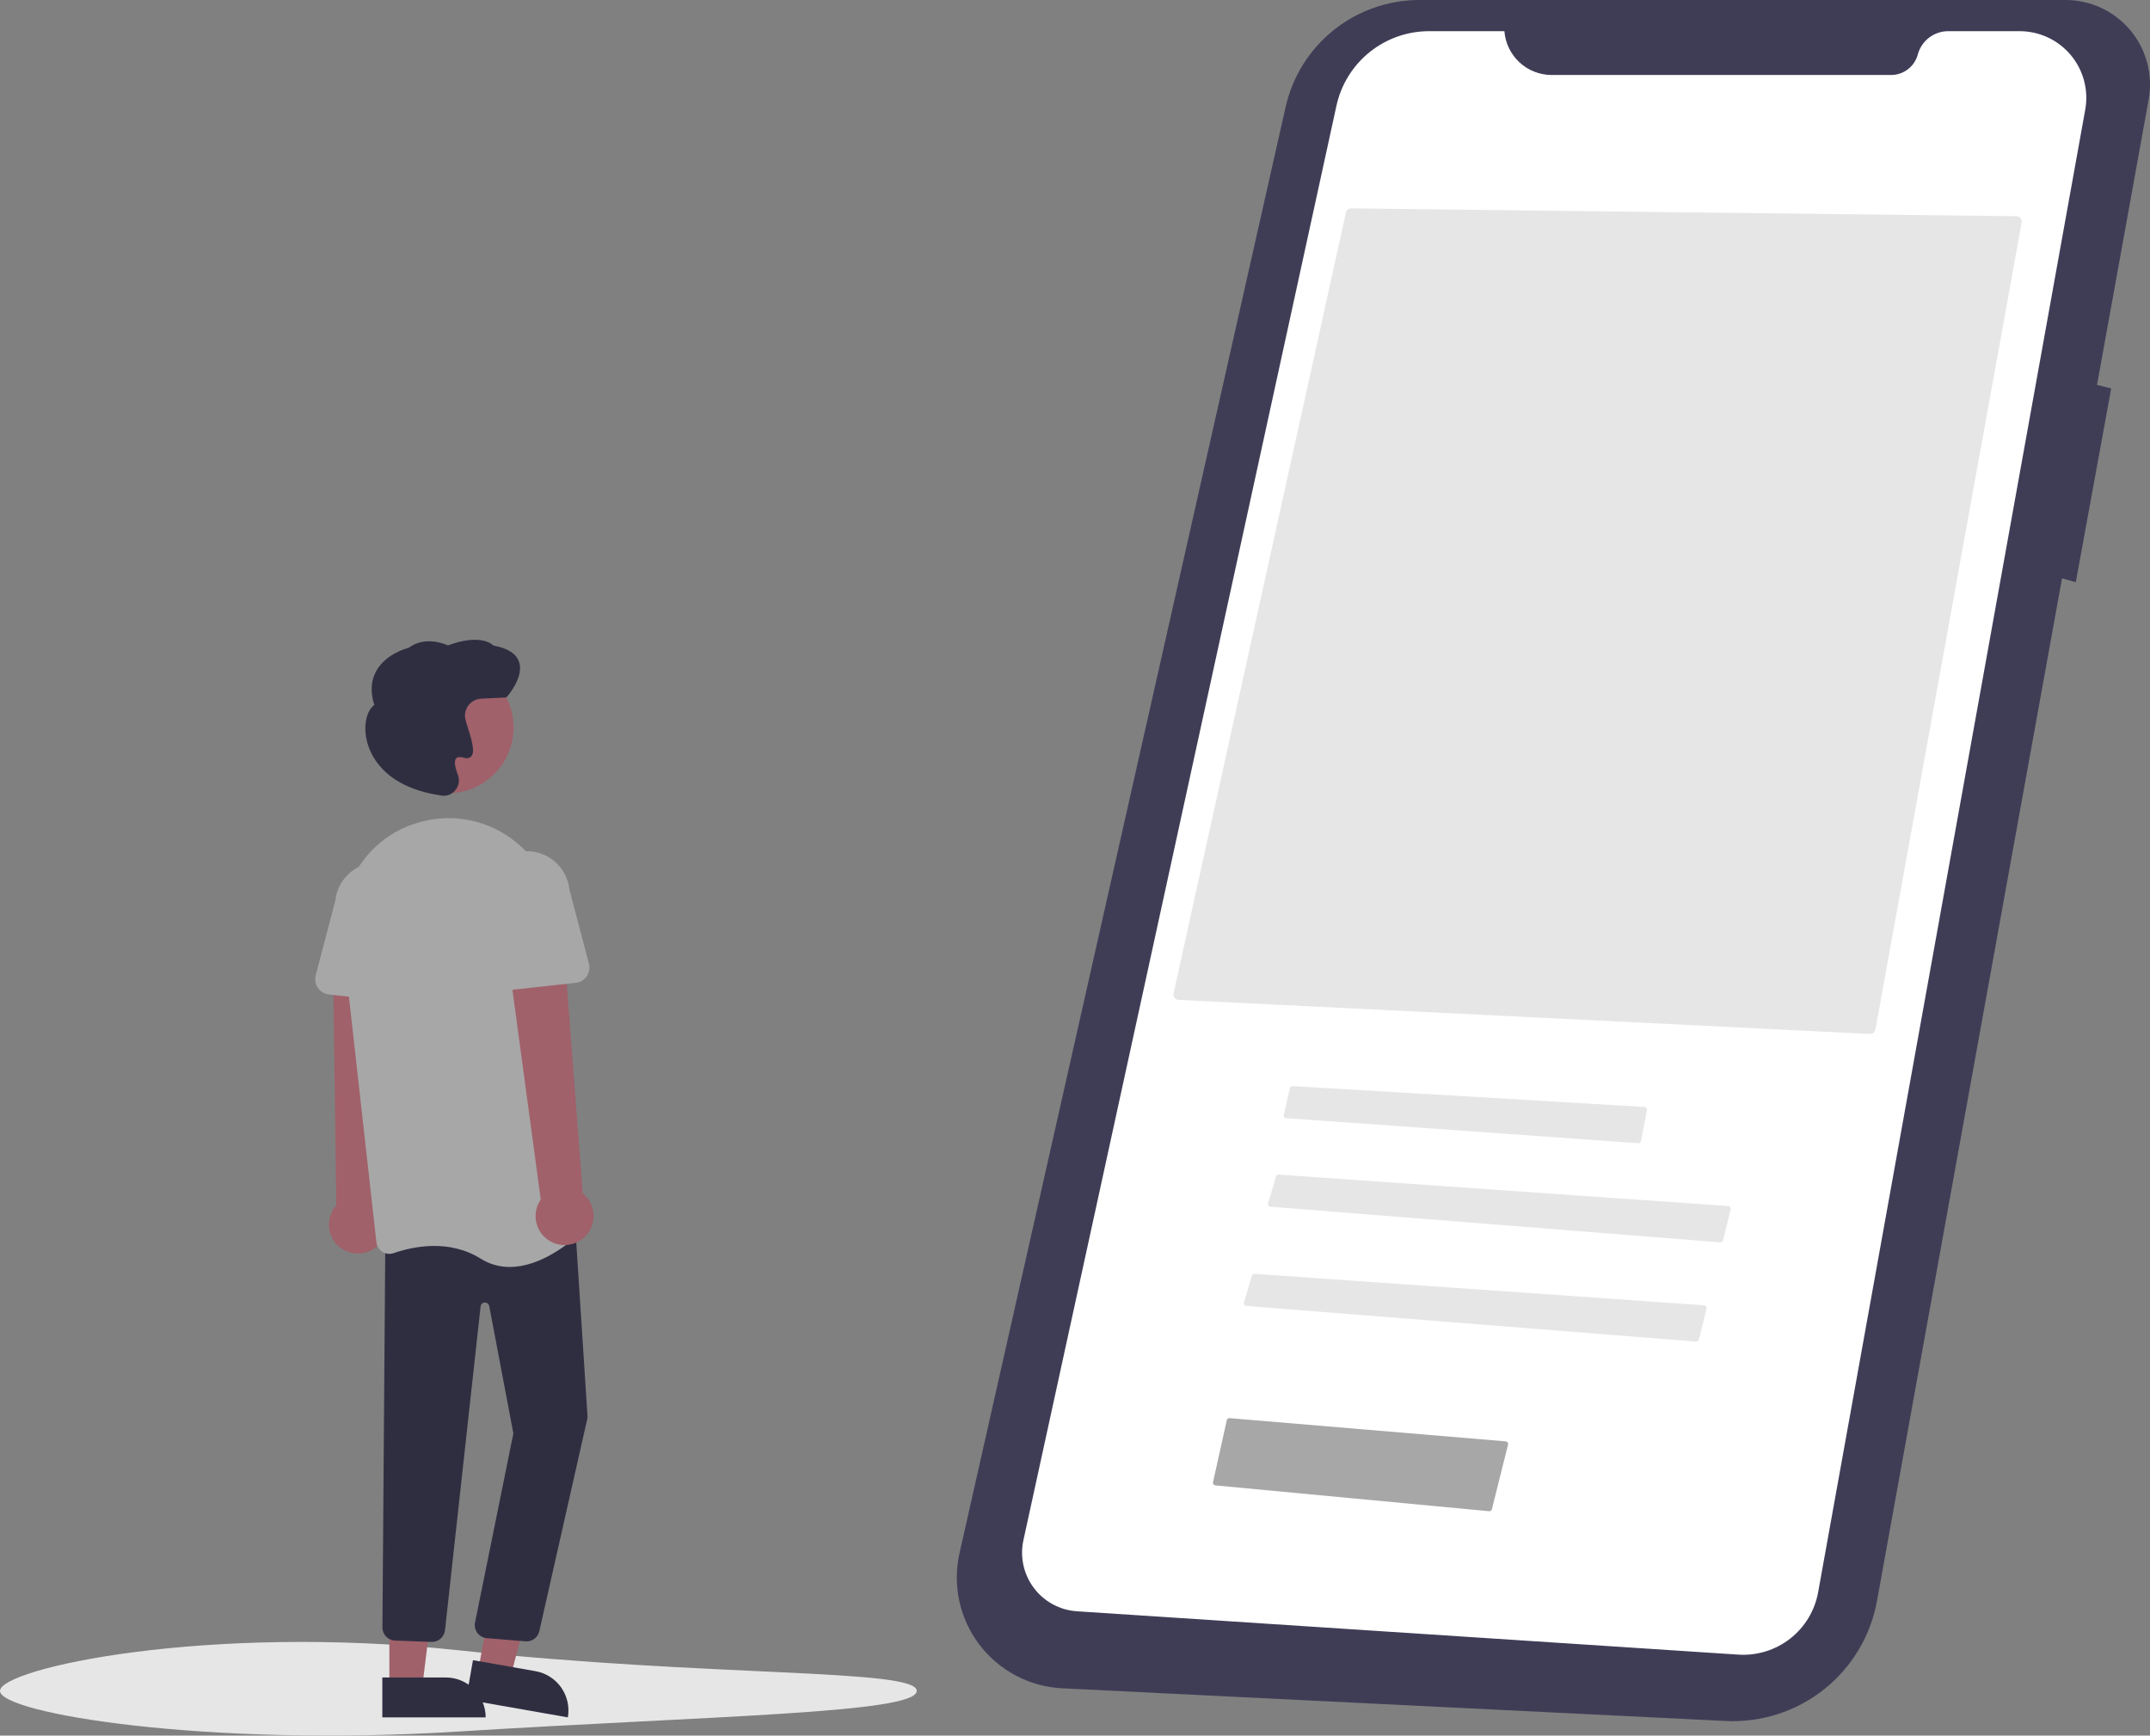 <svg width="405" height="327" viewBox="0 0 405 327" fill="none" xmlns="http://www.w3.org/2000/svg">
<rect x="0" y="0" width="405" height="327" fill="#808080" stroke="none"/>
<g clip-path="url(#clip0)">
<path d="M388.956 0H267.384C261.517 0 255.825 1.996 251.243 5.66C246.661 9.324 243.462 14.437 242.172 20.161L180.745 292.635C180.075 295.607 180.063 298.69 180.71 301.667C181.357 304.644 182.648 307.443 184.492 309.869C186.335 312.294 188.687 314.287 191.382 315.707C194.077 317.128 197.05 317.942 200.093 318.092L325.07 324.249C331.763 324.579 338.346 322.462 343.592 318.295C348.839 314.127 352.389 308.193 353.582 301.599L388.43 108.957L391.022 109.698L397.691 73.185L395.023 72.518L404.75 18.744C405.167 16.441 405.07 14.074 404.467 11.812C403.864 9.551 402.77 7.45 401.262 5.659C399.754 3.869 397.87 2.434 395.743 1.455C393.617 0.477 391.301 -0.02 388.961 -0.001L388.956 0Z" fill="#3F3D56"/>
<path d="M283.387 5.874H269.198C265.122 5.874 261.169 7.268 257.995 9.824C254.821 12.38 252.617 15.945 251.748 19.927L192.785 290.179C192.445 291.735 192.445 293.346 192.786 294.901C193.126 296.457 193.798 297.922 194.755 299.194C195.713 300.466 196.935 301.517 198.336 302.274C199.737 303.031 201.285 303.477 202.874 303.58L327.445 311.745C330.96 311.976 334.436 310.904 337.211 308.735C339.985 306.566 341.864 303.451 342.488 299.984L392.802 20.653C393.127 18.845 393.052 16.988 392.582 15.212C392.111 13.437 391.257 11.786 390.078 10.376C388.9 8.967 387.427 7.833 385.763 7.055C384.099 6.277 382.284 5.874 380.447 5.874H366.986C365.683 5.874 364.416 6.304 363.382 7.096C362.348 7.889 361.604 9 361.265 10.258C360.966 11.37 360.308 12.351 359.395 13.051C358.482 13.751 357.363 14.13 356.212 14.129H292.303C290.051 14.129 287.881 13.279 286.228 11.749C284.575 10.218 283.561 8.12 283.387 5.874Z" fill="white"/>
<path d="M352.251 194.803C352.493 194.811 352.73 194.732 352.919 194.58C353.108 194.428 353.236 194.213 353.279 193.975L380.827 41.931C380.854 41.787 380.848 41.639 380.812 41.496C380.776 41.354 380.709 41.221 380.617 41.107C380.525 40.994 380.41 40.902 380.279 40.838C380.148 40.775 380.004 40.74 379.859 40.739L254.526 39.258H254.514C254.286 39.26 254.066 39.339 253.89 39.483C253.713 39.626 253.59 39.825 253.541 40.047L221.066 187.156C221.034 187.3 221.033 187.448 221.065 187.592C221.096 187.736 221.157 187.871 221.245 187.989C221.333 188.105 221.445 188.201 221.573 188.27C221.702 188.339 221.844 188.378 221.99 188.385L352.251 194.803Z" fill="#E6E6E6"/>
<path d="M243.486 204.633C243.372 204.633 243.262 204.672 243.172 204.743C243.083 204.814 243.02 204.913 242.995 205.024L241.821 210.054C241.804 210.125 241.803 210.199 241.818 210.271C241.833 210.342 241.862 210.41 241.906 210.469C241.949 210.527 242.004 210.576 242.068 210.611C242.132 210.647 242.203 210.668 242.276 210.673L308.58 215.386C308.703 215.394 308.825 215.357 308.923 215.282C309.021 215.207 309.088 215.099 309.112 214.978L310.241 209.158C310.255 209.087 310.253 209.015 310.236 208.945C310.22 208.875 310.188 208.809 310.144 208.752C310.1 208.695 310.044 208.649 309.981 208.615C309.917 208.582 309.847 208.562 309.775 208.558L243.517 204.634L243.486 204.633Z" fill="#E6E6E6"/>
<path d="M324.043 234.071C324.162 234.081 324.281 234.047 324.379 233.977C324.476 233.907 324.545 233.805 324.574 233.688L326.011 227.856C326.028 227.784 326.03 227.71 326.016 227.638C326.002 227.565 325.972 227.497 325.929 227.438C325.885 227.378 325.83 227.329 325.765 227.293C325.701 227.257 325.629 227.236 325.556 227.231L240.881 221.309C240.766 221.299 240.651 221.33 240.557 221.396C240.462 221.462 240.393 221.558 240.361 221.669L238.868 226.709C238.847 226.781 238.842 226.857 238.853 226.931C238.865 227.005 238.893 227.076 238.936 227.138C238.978 227.2 239.034 227.251 239.099 227.289C239.164 227.327 239.237 227.35 239.311 227.356L324.043 234.071Z" fill="#E6E6E6"/>
<path d="M319.495 252.766C319.615 252.776 319.734 252.742 319.831 252.672C319.929 252.602 319.998 252.499 320.026 252.383L321.463 246.551C321.481 246.479 321.483 246.405 321.469 246.332C321.454 246.26 321.425 246.192 321.381 246.132C321.338 246.073 321.282 246.024 321.218 245.988C321.154 245.952 321.082 245.931 321.009 245.926L236.333 240.003C236.219 239.994 236.104 240.025 236.009 240.091C235.914 240.156 235.845 240.253 235.814 240.364L234.321 245.404C234.299 245.476 234.294 245.552 234.306 245.626C234.318 245.7 234.346 245.771 234.388 245.833C234.431 245.895 234.487 245.946 234.552 245.984C234.617 246.022 234.689 246.044 234.764 246.05L319.495 252.766Z" fill="#E6E6E6"/>
<path d="M172.685 318.581C172.685 322.81 133.98 323.26 86.343 326.237C38.748 329.212 0 322.81 0 318.581C0 314.352 38.928 305.845 86.343 310.925C133.98 316.029 172.685 314.352 172.685 318.581Z" fill="#E6E6E6"/>
<path d="M280.497 284.725C280.618 284.738 280.739 284.706 280.838 284.636C280.937 284.566 281.007 284.462 281.035 284.344L284.073 272.192C284.091 272.121 284.093 272.047 284.079 271.975C284.066 271.903 284.037 271.835 283.994 271.775C283.951 271.716 283.896 271.666 283.833 271.63C283.769 271.594 283.698 271.572 283.625 271.566L231.626 267.192C231.505 267.184 231.385 267.219 231.287 267.291C231.188 267.363 231.119 267.467 231.091 267.586L228.499 279.249C228.484 279.319 228.483 279.391 228.498 279.461C228.512 279.532 228.542 279.598 228.584 279.656C228.626 279.714 228.68 279.762 228.743 279.798C228.805 279.833 228.874 279.855 228.946 279.862L280.497 284.725Z" fill="#A7A7A7"/>
<path d="M70.538 235.206C71.193 234.757 71.742 234.17 72.145 233.486C72.548 232.803 72.797 232.039 72.873 231.249C72.949 230.459 72.851 229.662 72.586 228.914C72.321 228.166 71.894 227.485 71.338 226.919L73.443 179.92L62.724 181.123L63.347 227.095C62.458 228.093 61.966 229.382 61.965 230.719C61.963 232.055 62.453 233.346 63.339 234.346C64.226 235.345 65.449 235.985 66.776 236.143C68.103 236.301 69.442 235.967 70.539 235.204L70.538 235.206Z" fill="#A0616A"/>
<path d="M90.093 314.764L96.194 315.837L102.224 292.815L94.23 291.232L90.093 314.764Z" fill="#A0616A"/>
<path d="M106.966 323.57L87.792 320.199L89.094 312.791L100.86 314.86C102.825 315.205 104.572 316.317 105.717 317.951C106.862 319.584 107.311 321.606 106.966 323.571L106.966 323.57Z" fill="#2F2E41"/>
<path d="M73.348 317.818H79.542L82.489 293.925H73.347L73.348 317.818Z" fill="#A0616A"/>
<path d="M91.486 323.571L72.018 323.572L72.018 316.05L83.964 316.05C85.959 316.049 87.872 316.842 89.283 318.252C90.694 319.663 91.486 321.576 91.486 323.571Z" fill="#2F2E41"/>
<path d="M99.191 309.254C99.094 309.254 98.998 309.248 98.902 309.237L91.611 308.637C91.279 308.598 90.959 308.492 90.669 308.325C90.379 308.158 90.127 307.934 89.926 307.667C89.726 307.4 89.582 307.094 89.503 306.769C89.424 306.445 89.412 306.107 89.467 305.778L96.705 270.065L92.158 246.078C92.121 245.883 92.014 245.708 91.859 245.585C91.703 245.463 91.508 245.4 91.309 245.41C91.111 245.42 90.923 245.501 90.78 245.639C90.637 245.776 90.549 245.961 90.531 246.159L83.831 307.107C83.769 307.75 83.459 308.342 82.968 308.76C82.477 309.179 81.843 309.39 81.199 309.349L74.33 309.094C73.728 309.051 73.163 308.789 72.74 308.358C72.318 307.927 72.068 307.356 72.038 306.754L72.587 233.102L108.198 228.651L110.686 267.072L110.675 267.113L101.585 307.37C101.455 307.906 101.148 308.384 100.714 308.725C100.279 309.067 99.743 309.253 99.191 309.254Z" fill="#2F2E41"/>
<path d="M84.331 149.466C91.184 149.466 96.74 143.91 96.74 137.056C96.74 130.202 91.184 124.646 84.331 124.646C77.477 124.646 71.921 130.202 71.921 137.056C71.921 143.91 77.477 149.466 84.331 149.466Z" fill="#A0616A"/>
<path d="M96.023 238.707C94.082 238.719 92.179 238.174 90.537 237.138C84.525 233.381 77.698 234.874 74.164 236.098C73.813 236.221 73.439 236.263 73.07 236.221C72.7 236.179 72.345 236.054 72.031 235.855C71.721 235.66 71.458 235.398 71.263 235.087C71.069 234.776 70.947 234.425 70.907 234.061L64.48 176.65C63.403 167.03 69.197 157.987 78.257 155.146C78.598 155.039 78.944 154.938 79.296 154.842C82.115 154.078 85.068 153.941 87.946 154.44C90.824 154.94 93.558 156.064 95.955 157.734C98.397 159.422 100.439 161.625 101.937 164.187C103.436 166.75 104.354 169.609 104.629 172.565L110.04 230.361C110.077 230.735 110.027 231.113 109.893 231.464C109.759 231.816 109.545 232.131 109.269 232.386C107.371 234.14 101.865 238.707 96.023 238.707Z" fill="#A7A7A7"/>
<path d="M76.449 188.961L61.948 187.366C61.536 187.321 61.138 187.187 60.781 186.974C60.425 186.761 60.119 186.474 59.884 186.132C59.649 185.79 59.49 185.401 59.419 184.992C59.347 184.583 59.365 184.163 59.47 183.762L63.161 169.692C63.27 168.638 63.587 167.615 64.093 166.684C64.599 165.752 65.285 164.93 66.111 164.265C66.937 163.601 67.886 163.106 68.904 162.81C69.922 162.515 70.989 162.424 72.042 162.543C73.096 162.662 74.115 162.988 75.042 163.503C75.968 164.019 76.783 164.712 77.44 165.545C78.097 166.377 78.582 167.331 78.868 168.352C79.154 169.373 79.234 170.44 79.105 171.492L79.653 185.981C79.669 186.396 79.595 186.809 79.437 187.193C79.278 187.577 79.039 187.922 78.735 188.205C78.431 188.488 78.07 188.702 77.676 188.832C77.282 188.963 76.864 189.007 76.451 188.962L76.449 188.961Z" fill="#A7A7A7"/>
<path d="M109.981 233.193C110.577 232.669 111.05 232.02 111.368 231.293C111.686 230.566 111.841 229.778 111.821 228.985C111.802 228.192 111.608 227.412 111.255 226.702C110.902 225.991 110.397 225.367 109.776 224.872L106.202 177.962L95.699 180.327L101.863 226.01C101.101 227.108 100.768 228.447 100.927 229.774C101.087 231.101 101.728 232.323 102.729 233.209C103.73 234.095 105.021 234.582 106.357 234.579C107.693 234.576 108.982 234.083 109.979 233.193H109.981Z" fill="#A0616A"/>
<path d="M91.673 186.012C91.369 185.73 91.129 185.385 90.971 185.001C90.812 184.617 90.738 184.204 90.754 183.789L91.302 169.3C91.184 168.254 91.273 167.194 91.565 166.181C91.856 165.169 92.344 164.224 93.001 163.4C93.657 162.576 94.47 161.889 95.392 161.38C96.314 160.87 97.327 160.546 98.374 160.428C99.421 160.31 100.481 160.399 101.493 160.691C102.506 160.982 103.451 161.47 104.275 162.127C105.099 162.783 105.785 163.596 106.295 164.518C106.805 165.44 107.128 166.453 107.246 167.5L110.937 181.57C111.043 181.971 111.06 182.391 110.989 182.8C110.918 183.209 110.759 183.598 110.524 183.94C110.289 184.282 109.982 184.569 109.626 184.782C109.27 184.995 108.872 185.129 108.459 185.174L93.958 186.769C93.546 186.815 93.128 186.77 92.734 186.64C92.34 186.509 91.978 186.294 91.675 186.011L91.673 186.012Z" fill="#A7A7A7"/>
<path d="M83.593 149.933C83.371 149.933 83.151 149.908 82.936 149.857L82.873 149.842C71.962 148.175 69.55 141.853 69.022 139.214C68.474 136.481 69.097 133.844 70.507 132.819C69.739 130.394 69.862 128.241 70.874 126.421C72.643 123.248 76.473 122.177 76.988 122.044C80.049 119.786 83.711 121.293 84.377 121.599C90.298 119.408 92.562 121.231 92.971 121.638C95.617 122.114 97.23 123.136 97.766 124.678C98.772 127.574 95.591 131.176 95.455 131.328L95.384 131.407L90.645 131.633C90.195 131.654 89.755 131.77 89.353 131.972C88.951 132.175 88.596 132.46 88.311 132.808C88.026 133.157 87.817 133.562 87.699 133.996C87.581 134.43 87.555 134.885 87.623 135.33C87.751 135.904 87.913 136.47 88.108 137.025C88.916 139.554 89.523 141.715 88.742 142.537C88.564 142.696 88.346 142.802 88.112 142.842C87.877 142.883 87.636 142.857 87.415 142.767C86.674 142.569 86.171 142.61 85.921 142.891C85.532 143.325 85.65 144.424 86.255 145.985C86.445 146.479 86.496 147.015 86.403 147.536C86.31 148.057 86.076 148.542 85.727 148.94C85.464 149.25 85.137 149.499 84.768 149.671C84.4 149.842 83.998 149.932 83.592 149.933H83.593Z" fill="#2F2E41"/>
</g>
<defs>
<clipPath id="clip0">
<rect width="405" height="327" fill="white"/>
</clipPath>
</defs>
</svg>
